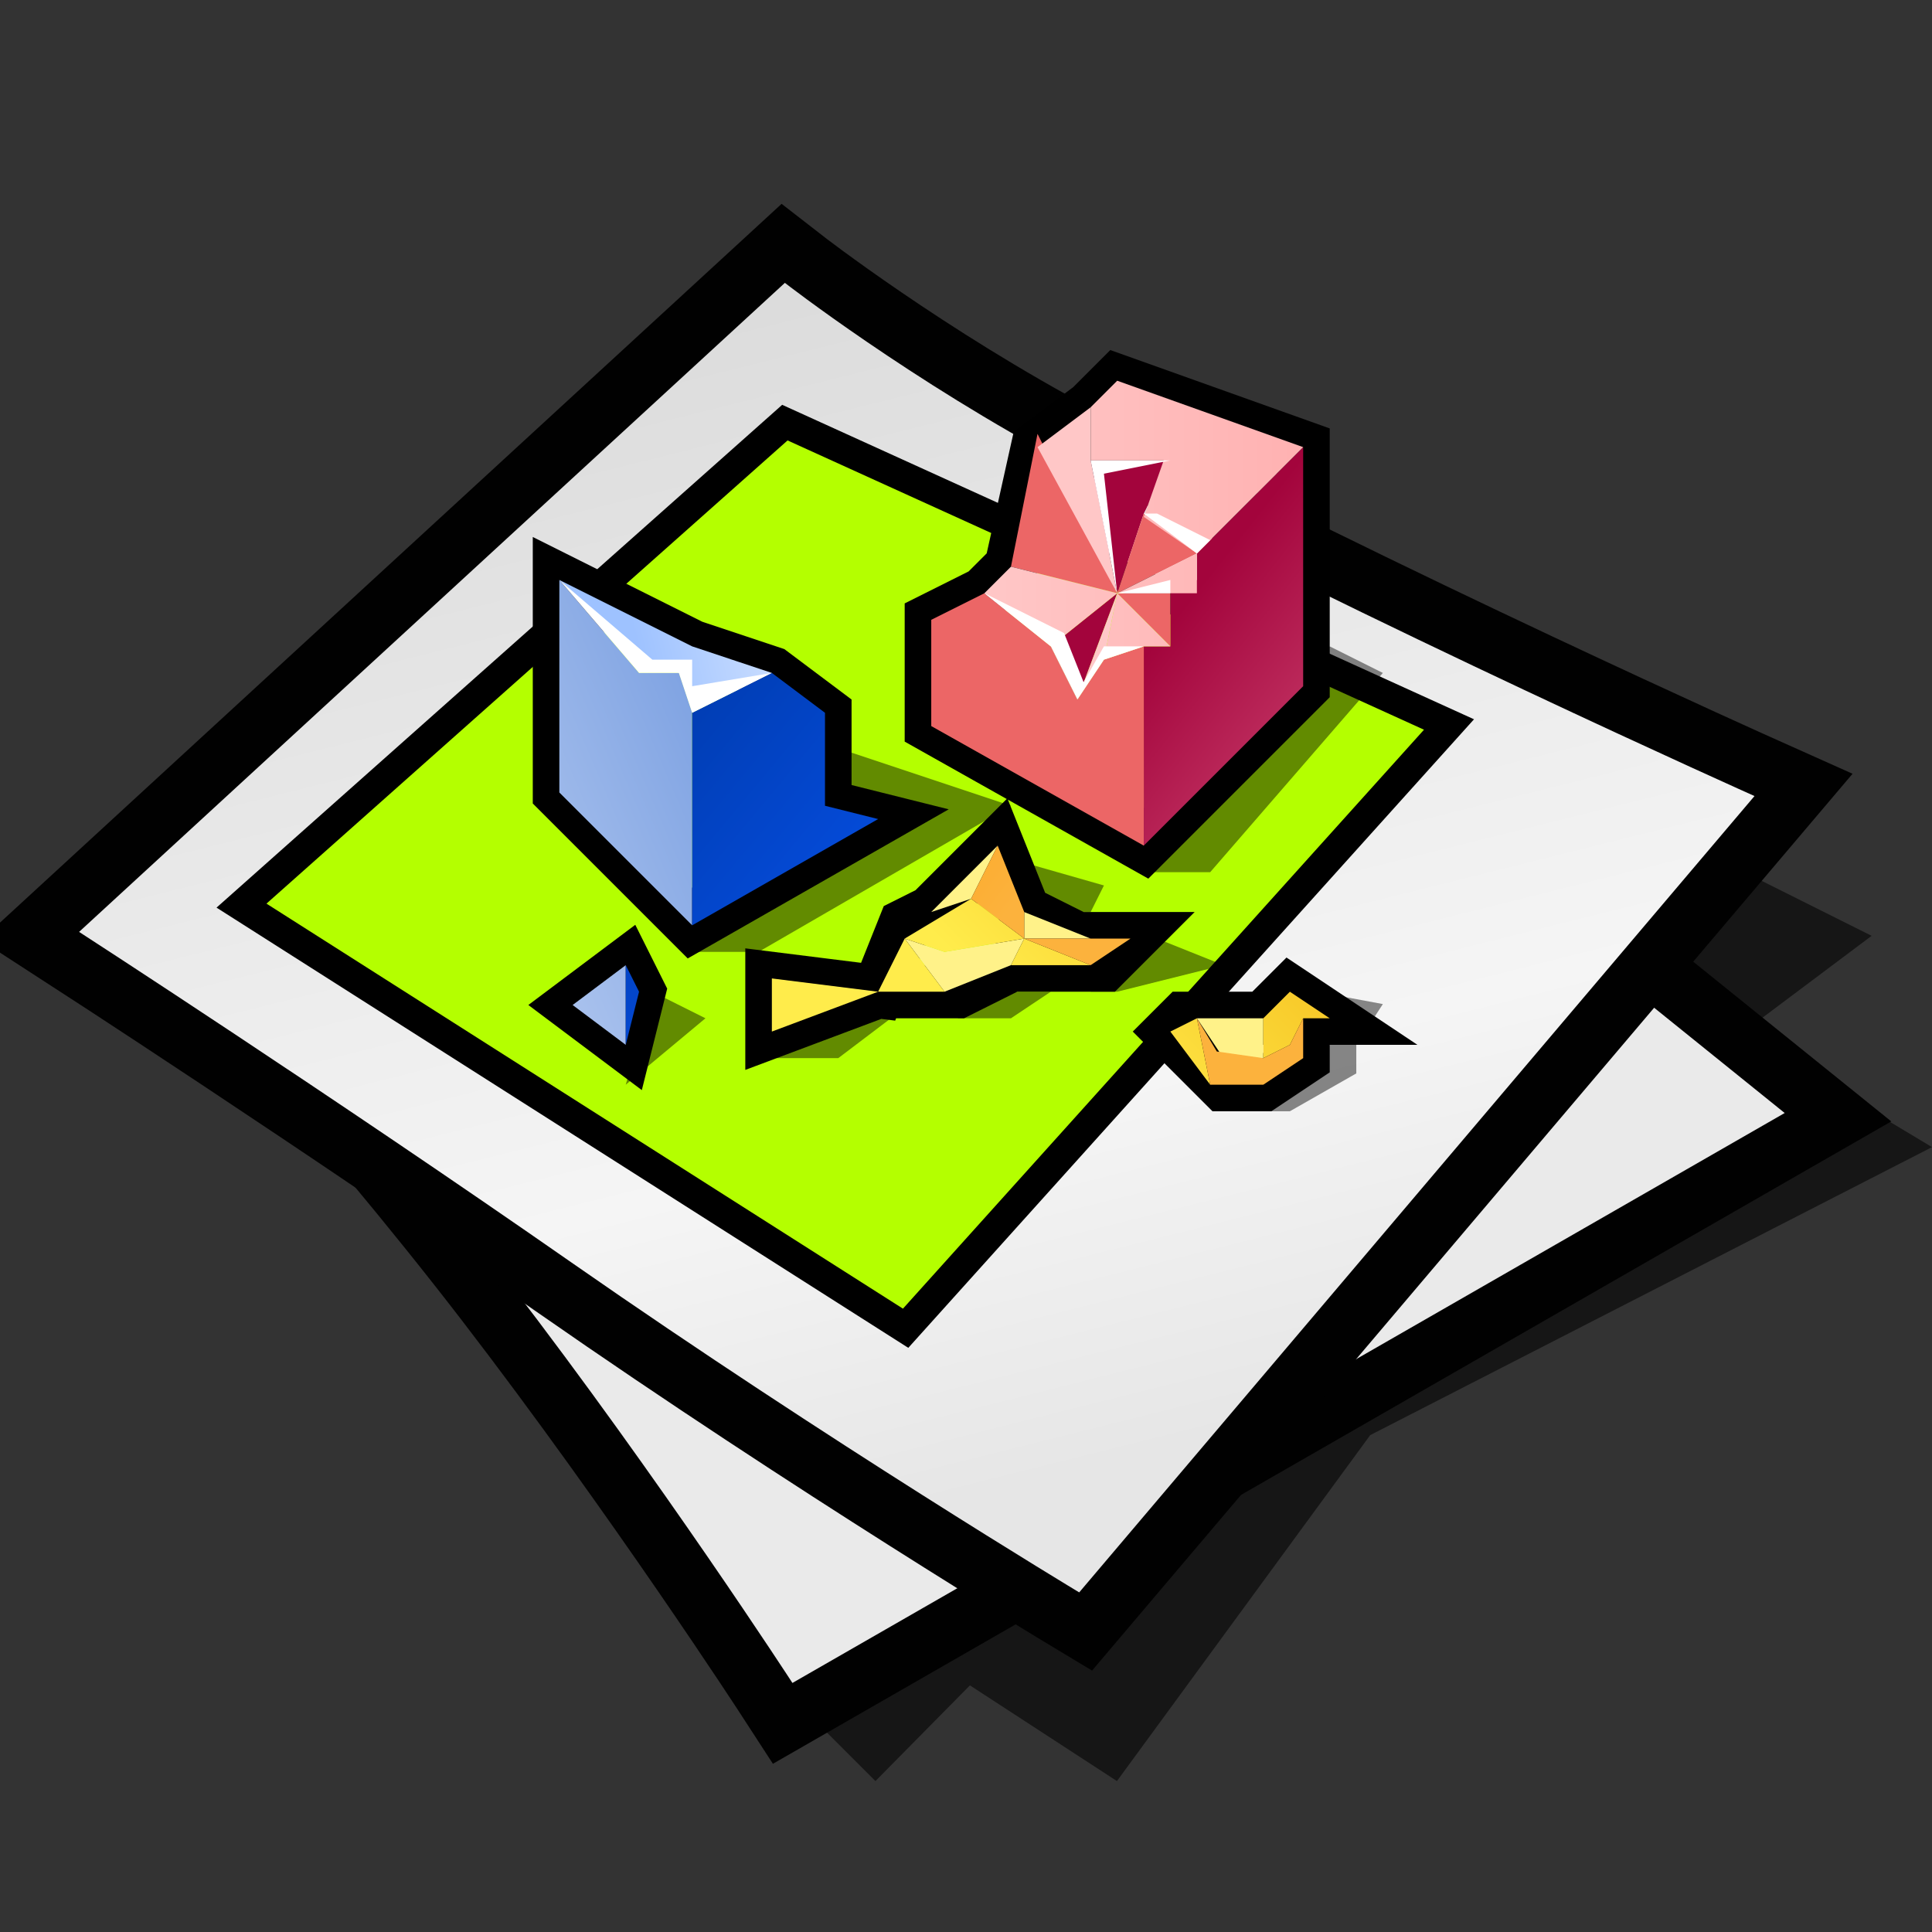 <?xml version="1.0" encoding="UTF-8" standalone="no"?>
<svg
   xmlns:dc="http://purl.org/dc/elements/1.1/"
   xmlns:cc="http://creativecommons.org/ns#"
   xmlns:rdf="http://www.w3.org/1999/02/22-rdf-syntax-ns#"
   xmlns:svg="http://www.w3.org/2000/svg"
   xmlns="http://www.w3.org/2000/svg"
   xmlns:xlink="http://www.w3.org/1999/xlink"
   xmlns:sodipodi="http://sodipodi.sourceforge.net/DTD/sodipodi-0.dtd"
   xmlns:inkscape="http://www.inkscape.org/namespaces/inkscape"
   version="1.1"
   width="64"
   height="64"
   color-interpolation="linearRGB"
   id="svg2"
   inkscape:version="0.91 r13725"
   sodipodi:docname="image-broken.svg">
  <rect width="100%" height="100%" fill="#333333" stroke="none"/>
  <defs
     id="defs37">
    <linearGradient
       y2="153.661"
       x2="-310.033"
       y1="177.795"
       x1="-324.745"
       gradientTransform="matrix(0.483,0.721,0.768,-0.514,50.333,346.116)"
       gradientUnits="userSpaceOnUse"
       id="linearGradient3080"
       xlink:href="#XMLID_1_"
       inkscape:collect="always" />
    <linearGradient
       y2="153.661"
       x2="-310.033"
       y1="177.795"
       x1="-324.745"
       gradientTransform="matrix(0.483,0.721,0.768,-0.514,50.333,346.116)"
       gradientUnits="userSpaceOnUse"
       id="linearGradient3082"
       xlink:href="#XMLID_1_"
       inkscape:collect="always" />
    <linearGradient
       y2="231.131"
       x2="-249.08"
       y1="257.359"
       x1="-265.069"
       gradientTransform="matrix(0.702,0.51,0.543,-0.748,71.812,340.409)"
       gradientUnits="userSpaceOnUse"
       id="linearGradient3084"
       xlink:href="#XMLID_3_"
       inkscape:collect="always" />
    <linearGradient
       y2="231.131"
       x2="-249.08"
       y1="257.359"
       x1="-265.069"
       gradientTransform="matrix(0.702,0.51,0.543,-0.748,71.812,340.409)"
       gradientUnits="userSpaceOnUse"
       id="linearGradient3086"
       xlink:href="#XMLID_3_"
       inkscape:collect="always" />
    <linearGradient
       y2="153.661"
       x2="-310.033"
       y1="177.795"
       x1="-324.745"
       gradientTransform="matrix(0.483,0.721,0.768,-0.514,50.333,346.116)"
       gradientUnits="userSpaceOnUse"
       id="linearGradient3210"
       xlink:href="#XMLID_1_"
       inkscape:collect="always" />
    <linearGradient
       y2="153.661"
       x2="-310.033"
       y1="177.795"
       x1="-324.745"
       gradientTransform="matrix(0.483,0.721,0.768,-0.514,50.333,346.116)"
       gradientUnits="userSpaceOnUse"
       id="linearGradient3212"
       xlink:href="#XMLID_1_"
       inkscape:collect="always" />
    <linearGradient
       y2="231.131"
       x2="-249.08"
       y1="257.359"
       x1="-265.069"
       gradientTransform="matrix(0.702,0.51,0.543,-0.748,71.812,340.409)"
       gradientUnits="userSpaceOnUse"
       id="linearGradient3214"
       xlink:href="#XMLID_3_"
       inkscape:collect="always" />
    <linearGradient
       y2="231.131"
       x2="-249.08"
       y1="257.359"
       x1="-265.069"
       gradientTransform="matrix(0.702,0.51,0.543,-0.748,71.812,340.409)"
       gradientUnits="userSpaceOnUse"
       id="linearGradient3216"
       xlink:href="#XMLID_3_"
       inkscape:collect="always" />
    <linearGradient
       y2="383.893"
       x2="-217.36"
       y1="394.667"
       x1="-206.586"
       gradientTransform="matrix(1,0,0,-1,232.91,407.951)"
       gradientUnits="userSpaceOnUse"
       id="linearGradient3218"
       xlink:href="#XMLID_5_"
       inkscape:collect="always" />
    <linearGradient
       y2="378.029"
       x2="-217.898"
       y1="387.447"
       x1="-207.725"
       gradientTransform="matrix(1,0,0,-1,232.91,407.951)"
       gradientUnits="userSpaceOnUse"
       id="linearGradient3220"
       xlink:href="#XMLID_6_"
       inkscape:collect="always" />
    <linearGradient
       y2="376.466"
       x2="-209.48"
       y1="383.292"
       x1="-200.319"
       gradientTransform="matrix(1,0,0,-1,232.91,407.951)"
       gradientUnits="userSpaceOnUse"
       id="linearGradient3224"
       xlink:href="#XMLID_8_"
       inkscape:collect="always" />
    <linearGradient
       y2="378.13"
       x2="-201.847"
       y1="382.289"
       x1="-196.856"
       gradientTransform="matrix(1,0,0,-1,232.91,407.951)"
       gradientUnits="userSpaceOnUse"
       id="linearGradient3226"
       xlink:href="#XMLID_9_"
       inkscape:collect="always" />
    <linearGradient
       gradientTransform="matrix(1,0,0,-1,232.91,407.951)"
       y2="378.029"
       x2="-217.898"
       y1="387.447"
       x1="-207.725"
       gradientUnits="userSpaceOnUse"
       id="XMLID_6_">
      <stop
         id="stop188"
         style="stop-color:#D8DAA1"
         offset="0" />
      <stop
         id="stop189"
         style="stop-color:#5C5C3A"
         offset="1" />
    </linearGradient>
    <linearGradient
       gradientTransform="matrix(1,0,0,-1,232.91,407.951)"
       y2="375.525"
       x2="-215.644"
       y1="384.913"
       x1="-205.504"
       gradientUnits="userSpaceOnUse"
       id="XMLID_7_">
      <stop
         id="stop195"
         style="stop-color:#D8DAA1"
         offset="0" />
      <stop
         id="stop196"
         style="stop-color:#5C5C3A"
         offset="1" />
    </linearGradient>
    <linearGradient
       gradientTransform="matrix(1,0,0,-1,232.91,407.951)"
       y2="376.466"
       x2="-209.48"
       y1="383.292"
       x1="-200.319"
       gradientUnits="userSpaceOnUse"
       id="XMLID_8_">
      <stop
         id="stop202"
         style="stop-color:#D8DAA1"
         offset="0" />
      <stop
         id="stop203"
         style="stop-color:#5C5C3A"
         offset="1" />
    </linearGradient>
    <linearGradient
       gradientTransform="matrix(1,0,0,-1,232.91,407.951)"
       y2="376.081"
       x2="-201.166"
       y1="380.881"
       x1="-201.166"
       gradientUnits="userSpaceOnUse"
       id="XMLID_14_">
      <stop
         id="stop287"
         style="stop-color:#FFFFFF"
         offset="0" />
      <stop
         id="stop288"
         style="stop-color:#000000"
         offset="1" />
    </linearGradient>
    <linearGradient
       y2="376.466"
       x2="-209.48"
       y1="383.292"
       x1="-200.319"
       gradientTransform="matrix(1,0,0,-1,180.974,432.404)"
       gradientUnits="userSpaceOnUse"
       id="linearGradient3310"
       xlink:href="#XMLID_8_"
       inkscape:collect="always" />
    <linearGradient
       y2="378.029"
       x2="-217.898"
       y1="387.447"
       x1="-207.725"
       gradientTransform="matrix(1,0,0,-1,195.322,426.139)"
       gradientUnits="userSpaceOnUse"
       id="linearGradient3316"
       xlink:href="#XMLID_6_"
       inkscape:collect="always" />
    <linearGradient
       y2="231.131"
       x2="-249.08"
       y1="257.359"
       x1="-265.069"
       gradientTransform="matrix(0.702,0.51,0.543,-0.748,71.812,340.409)"
       gradientUnits="userSpaceOnUse"
       id="linearGradient3339"
       xlink:href="#XMLID_3_"
       inkscape:collect="always" />
    <linearGradient
       y2="231.131"
       x2="-249.08"
       y1="257.359"
       x1="-265.069"
       gradientTransform="matrix(0.702,0.51,0.543,-0.748,71.812,340.409)"
       gradientUnits="userSpaceOnUse"
       id="linearGradient3341"
       xlink:href="#XMLID_3_"
       inkscape:collect="always" />
    <linearGradient
       y2="153.661"
       x2="-310.033"
       y1="177.795"
       x1="-324.745"
       gradientTransform="matrix(0.483,0.721,0.768,-0.514,50.333,346.116)"
       gradientUnits="userSpaceOnUse"
       id="linearGradient3343"
       xlink:href="#XMLID_1_"
       inkscape:collect="always" />
    <linearGradient
       y2="153.661"
       x2="-310.033"
       y1="177.795"
       x1="-324.745"
       gradientTransform="matrix(0.483,0.721,0.768,-0.514,50.333,346.116)"
       gradientUnits="userSpaceOnUse"
       id="linearGradient3345"
       xlink:href="#XMLID_1_"
       inkscape:collect="always" />
    <linearGradient
       y2="383.893"
       x2="-217.36"
       y1="394.667"
       x1="-206.586"
       gradientTransform="matrix(1,0,0,-1,232.91,407.951)"
       gradientUnits="userSpaceOnUse"
       id="linearGradient3347"
       xlink:href="#XMLID_5_"
       inkscape:collect="always" />
    <linearGradient
       y2="378.13"
       x2="-201.847"
       y1="382.289"
       x1="-196.856"
       gradientTransform="matrix(1,0,0,-1,232.91,407.951)"
       gradientUnits="userSpaceOnUse"
       id="linearGradient3349"
       xlink:href="#XMLID_9_"
       inkscape:collect="always" />
  </defs>
  <sodipodi:namedview
     pagecolor="#ffffff"
     bordercolor="#666666"
     borderopacity="1"
     objecttolerance="10"
     gridtolerance="10"
     guidetolerance="10"
     inkscape:pageopacity="0"
     inkscape:pageshadow="2"
     inkscape:window-width="942"
     inkscape:window-height="1003"
     id="namedview35"
     showgrid="false"
     inkscape:zoom="6.6115723"
     inkscape:cx="32"
     inkscape:cy="32"
     inkscape:window-x="960"
     inkscape:window-y="30"
     inkscape:window-maximized="0"
     inkscape:current-layer="svg2" />
  <g
     id="g4">
    <path
       style="fill:#010101; fill-opacity:0.573"
       d="M27 57L29 59L32.13 55.83L37 59L45.39 47.54L64 38L59 35L61 37L36 49L27 57z            M58 34L62 31L58 29L55 32L58 34z"
       id="path6" />
    <path
       style="fill:none; stroke:#010101; stroke-width:4"
       d="M6.25 30C6.25 30 11.87 36 16.87 42.5C21.87 49 26.25 55.75 26.25 55.75L59.12 36.87L32 15L6.25 30z"
       id="path8" />
    <radialGradient
       id="gradient0"
       gradientUnits="userSpaceOnUse"
       cx="0"
       cy="0"
       r="64"
       gradientTransform="matrix(0.571,0,0,0.333,26,35)">
      <stop
         offset="1"
         stop-color="#eaeaea"
         id="stop11" />
      <stop
         offset="0.489"
         stop-color="#a3a3a3"
         id="stop13" />
    </radialGradient>
    <path
       style="fill:url(#gradient0)"
       d="M6.25 30C6.25 30 11.87 36 16.87 42.5C21.87 49 26.25 55.75 26.25 55.75L59.12 36.87L32 15L6.25 30z"
       id="path15" />
    <path
       style="fill:none; stroke:#010101; stroke-width:4"
       d="M2.62 30.87C2.62 30.87 10.95 36.26 19 41.87C27.44 47.75 35.75 52.75 35.75 52.75L58.12 26.37C58.12 26.37 45.44 20.7 35.37 15.37C30.18 12.62 26 9.37 26 9.37L2.62 30.87z"
       id="path17" />
    <linearGradient
       id="gradient1"
       gradientUnits="userSpaceOnUse"
       x1="107.04"
       y1="-17.09"
       x2="118.33"
       y2="27.99">
      <stop
         offset="0"
         stop-color="#d6d6d6"
         id="stop20" />
      <stop
         offset="0.742"
         stop-color="#f5f5f5"
         id="stop22" />
      <stop
         offset="1"
         stop-color="#e6e6e6"
         id="stop24" />
    </linearGradient>
    <path
       style="fill:url(#gradient1)"
       d="M2.62 30.87C2.62 30.87 10.95 36.26 19 41.87C27.44 47.75 35.75 52.75 35.75 52.75L58.12 26.37C58.12 26.37 45.44 20.7 35.37 15.37C30.18 12.62 26 9.37 26 9.37L2.62 30.87z"
       id="path26" />
    <linearGradient
       id="gradient2"
       gradientUnits="userSpaceOnUse"
       x1="-32"
       y1="-16"
       x2="48"
       y2="-16">
      <stop
         offset="1"
         stop-color="#1467ff"
         id="stop29" />
      <stop
         offset="0.404"
         stop-color="#06f8b7"
         id="stop31" />
    </linearGradient>
    <path
       style="fill:#b4ff00;fill-opacity:1;stroke:#000000;stroke-opacity:1"
       d="M8 30L30 44L48 24L26 14L8 30z"
       id="path33" />
  </g>
  <g
     style="color-interpolation:linearRGB"
     id="g8021"
     transform="matrix(0.44,0,0,0.44,17.649,9.092)">
    <g
       id="g4-6">
      <path
         id="path6-7"
         d="M 7,61 13,56 9,54 7,61 Z M 12,51 17,51 36,40 24,36 12,51 Z m 21,3 -1,2 4,0 3,-2 -6,0 z m 14,-4 -5,4 2,0 8,-2 -5,-2 z m -4,-4 -7,-2 1,4 5,0 1,-2 z m -22,10 -4,3 6,0 3.96,-3 -5.96,0 z m 39,2 -5,5 2,0 5,-2.85 0,-2.15 2,-3.07 -5,-0.93 1,4 z m 4,-28 -4,-2 -14,17 5,0 13,-15 z"
         style="fill:#010101;fill-opacity:0.455"
         inkscape:connector-curvature="0" />
      <path
         id="path8-5"
         d="M 22,40 22,33 18,30 12,28 2,23 2,39 12,49 26,41 22,40 Z M 3,55 7,58 8,54 7,52 3,55 Z m 39,-45 -4,3 -2,9 -2,2 -4,2 0,8 16,9 12,-12 0,-18 -14,-5 -2,2 z m -12,38 -2,1 -2,5 -8,-1 0,4 8,-3 6,0 4,-2 7,0 2,-2 -4,0 -4,-2 -2,-5 -5,5 z m 25,8 -6,0 -1,1 4,4 3,0 3,-2 0,-3 2,0 -3,-2 -2,2 z"
         style="fill:none;stroke:#000000;stroke-width:4"
         inkscape:connector-curvature="0" />
      <linearGradient
         y2="64.85"
         x2="16.51"
         y1="61.26"
         x1="31.83"
         gradientUnits="userSpaceOnUse"
         id="gradient0-3">
        <stop
           id="stop11-5"
           stop-color="#e3edff"
           offset="0" />
        <stop
           id="stop13-6"
           stop-color="#9ec2ff"
           offset="1" />
      </linearGradient>
      <path
         id="path15-2"
         d="M 8.19,29.2 12,28 2,23 8.19,29.2 Z M 11,30 l 1,3 0,-5 -1,2 z m 7,0 -6,-2 0,5 6,-3 z m -7,0 1,-2 -4,1 3,1 z"
         style="fill:url(#gradient0-3)"
         inkscape:connector-curvature="0" />
      <linearGradient
         y2="5.03"
         x2="10.43"
         y1="20.62"
         x1="-25.79"
         gradientUnits="userSpaceOnUse"
         id="gradient1-9">
        <stop
           id="stop18"
           stop-color="#c6d7f5"
           offset="0" />
        <stop
           id="stop20-1"
           stop-color="#6b94dd"
           offset="1" />
      </linearGradient>
      <path
         id="path22"
         d="M 11,30 8,30 2,23 2,39 12,49 12,33 11,30 Z m -4,28 0,-6 -4,3 4,3 z"
         style="fill:url(#gradient1-9)"
         inkscape:connector-curvature="0" />
      <linearGradient
         y2="20.54"
         x2="45.61"
         y1="7.74"
         x1="30.23"
         gradientUnits="userSpaceOnUse"
         id="gradient2-2">
        <stop
           id="stop25"
           stop-color="#003cb0"
           offset="0" />
        <stop
           id="stop27"
           stop-color="#054cdc"
           offset="1" />
      </linearGradient>
      <path
         id="path29"
         d="m 22,40 0,-7 -4,-3 -6,3 0,16 14,-8 -4,-1 z M 7,58 8,54 7,52 7,58 Z"
         style="fill:url(#gradient2-2)"
         inkscape:connector-curvature="0" />
      <linearGradient
         y2="22.42"
         x2="104.04"
         y1="-3.35"
         x1="71.36"
         gradientUnits="userSpaceOnUse"
         id="gradient3">
        <stop
           id="stop32"
           stop-color="#a3043c"
           offset="0" />
        <stop
           id="stop34"
           stop-color="#ff90af"
           offset="1" />
      </linearGradient>
      <path
         id="path36"
         d="m 50,21 0,2 -2,1 0,4 -2,0 0,15 12,-12 0,-18 -8,8 z m -9,11 3,-8 -5,4 2,4 z m 7,-18 -6,0 2,10 2,-6 2,-4 z"
         style="fill:url(#gradient3)"
         inkscape:connector-curvature="0" />
      <path
         id="path38"
         d="m 41,32 -2,-4 -5,-4 -4,2 0,8 16,9 0,-15 -3,1 -2,3 z m 5,-14 -2,6 6,-3 -4,-3 z m -10,4 8,2 -6,-12 -2,10 z m 12,6 0,-4 -4,0 4,4 z"
         style="fill:#ec6666"
         inkscape:connector-curvature="0" />
      <linearGradient
         y2="-25"
         x2="64"
         y1="-25"
         x1="34"
         gradientUnits="userSpaceOnUse"
         id="gradient4">
        <stop
           id="stop41"
           stop-color="#ffc7c7"
           offset="0" />
        <stop
           id="stop43"
           stop-color="#ffacac"
           offset="1" />
      </linearGradient>
      <path
         id="path45"
         d="m 34,24 5,4 5,-4 -8,-2 -2,2 z m 14,4 -4,-4 -1,5 3,-1 2,0 z m -4,-20 -2,2 0,4 5.5,0 L 46,18.25 50,21 58,13 44,8 Z m 6,16 0,-3 -6,3 6,0 z"
         style="fill:url(#gradient4)"
         inkscape:connector-curvature="0" />
      <path
         id="path47"
         d="m 41,32 2,-3 1,-5 -3,8 z m 1,-22 -4,3 6,11 -2,-10 0,-4 z"
         style="fill:#ffc7c7"
         inkscape:connector-curvature="0" />
      <linearGradient
         y2="-9.13"
         x2="56.01"
         y1="-22.81"
         x1="30.5"
         gradientUnits="userSpaceOnUse"
         id="gradient5">
        <stop
           id="stop50"
           stop-color="#ffffff"
           offset="0" />
        <stop
           id="stop52"
           stop-color="#fff289"
           offset="1" />
      </linearGradient>
      <path
         id="path54"
         d="m 35,43 -5,5 3,-1 2,-4 z m -7,7 3,4 5,-2 1,-2 -6,1 -3,-1 z m 22,6 2,3 3,0 0,-3 -5,0 z m -13,-6 5,0 -5,-2 0,2 z"
         style="fill:url(#gradient5)"
         inkscape:connector-curvature="0" />
      <linearGradient
         y2="-26.29"
         x2="5.48"
         y1="-1.53"
         x1="-19.87"
         gradientUnits="userSpaceOnUse"
         id="gradient6">
        <stop
           id="stop57"
           stop-color="#ffec4b"
           offset="0" />
        <stop
           id="stop59"
           stop-color="#f0a506"
           offset="1" />
      </linearGradient>
      <path
         id="path61"
         d="m 31,54 -3,-4 -2,4 5,0 z m 5,-2 6,0 -5,-2 -1,2 z m -8,-2 3,1 6,-1 -4,-3 -5,3 z m 20,7 3,4 -1,-5 -2,1 z m 9,-3 -2,2 0,3 2,-1 1,-2 2,0 -3,-2 z m -39,-1 0,4 8,-3 -8,-1 z"
         style="fill:url(#gradient6)"
         inkscape:connector-curvature="0" />
      <linearGradient
         y2="3.43"
         x2="69.94"
         y1="-9.55"
         x1="53.01"
         gradientUnits="userSpaceOnUse"
         id="gradient7">
        <stop
           id="stop64"
           stop-color="#f99b05"
           offset="0" />
        <stop
           id="stop66"
           stop-color="#fcb23d"
           offset="1" />
      </linearGradient>
      <path
         id="path68"
         d="m 33,47 4,3 0,-2 -2,-5 -2,4 z m 9,5 3,-2 -8,0 5,2 z m 15,6 -2,1 -3.5,-0.5 -1.5,-2.5 1,5 4,0 3,-2 0,-3 -1,2 z"
         style="fill:url(#gradient7)"
         inkscape:connector-curvature="0" />
      <path
         id="path70"
         d="m 50,21 1,-1 -4,-2 -1,0 4,3 z m -2,3 0,-1 -4,1 4,0 z M 43,28 41.47,30.7 40,27 l -6,-3 5,4 2,4 2,-3 3,-1 -3,0 z m -41,-5 6,7 3,0 1,3 6,-3 -6,1 0,-2 -3,0 -7,-6 z m 40,-9 2,10 -1,-9 5,-1 -6,0 z"
         style="fill:#ffffff"
         inkscape:connector-curvature="0" />
    </g>
  </g>
</svg>
